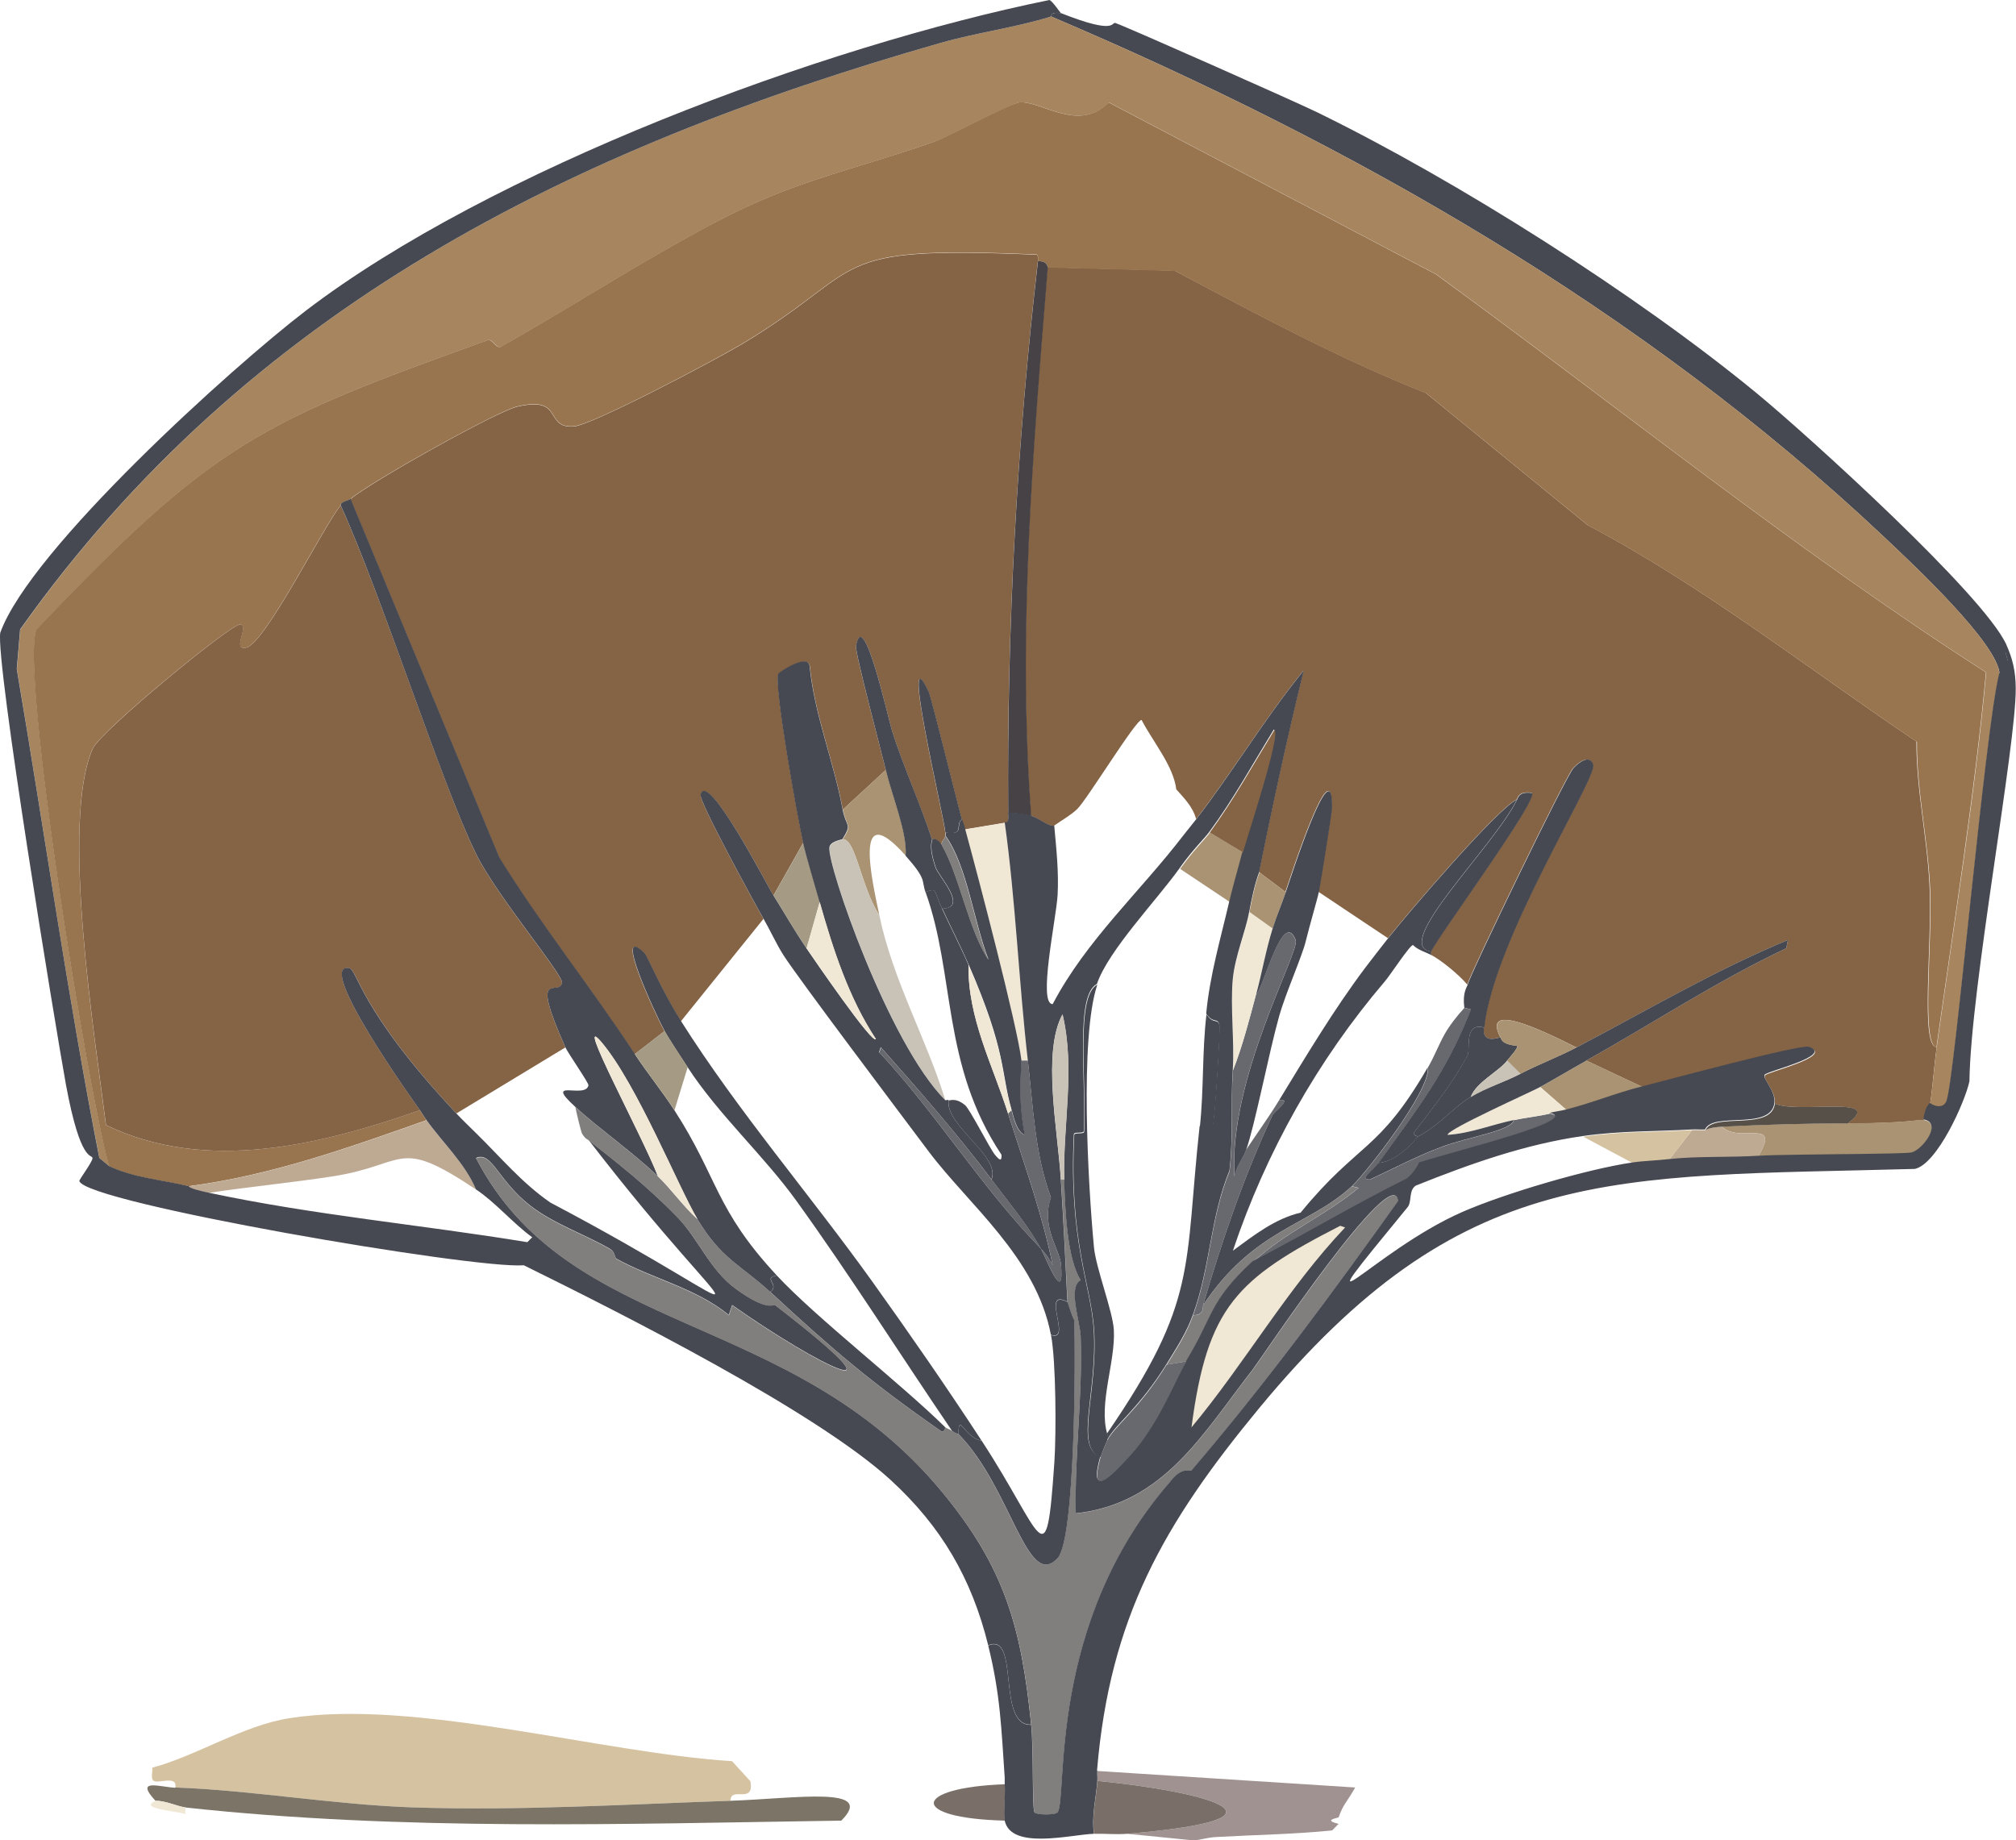 <?xml version="1.0" encoding="UTF-8"?><svg id="Ebene_2" xmlns="http://www.w3.org/2000/svg" viewBox="0 0 156.29 142.69"><defs><style>.cls-1{fill:#7a6f68;}.cls-1,.cls-2,.cls-3,.cls-4,.cls-5,.cls-6,.cls-7,.cls-8,.cls-9,.cls-10,.cls-11,.cls-12,.cls-13,.cls-14,.cls-15,.cls-16,.cls-17{stroke-width:0px;}.cls-2{fill:#817f7e;}.cls-3{fill:#7c7467;}.cls-4{fill:#474245;}.cls-5{fill:#565049;}.cls-6{fill:#464951;}.cls-7{fill:#c9c3b7;}.cls-8{fill:#d5c2a0;}.cls-9{fill:#bea993;}.cls-10{fill:#aa9372;}.cls-11{fill:#a7855e;}.cls-12{fill:#a59a83;}.cls-13{fill:#98754e;}.cls-14{fill:#a09290;}.cls-15{fill:#856345;}.cls-16{fill:#f0e7d5;}.cls-17{fill:#67696f;}</style></defs><g id="Ebene_1-2"><path class="cls-14" d="M105.06,138.59c-.68,1.21-.92,1.27-1.28,2.31-.02.06-1.31.2,0,.51-.03.01-.48.5-.51.51-2.98.3-5.97.34-8.97.51-.76.04-1.2.23-1.79.26l-5.12-.51c14.36-1.22,5.6-3.33-2.31-4.1.02-.25-.02-.52,0-.77l19.98,1.28Z"/><path class="cls-8" d="M58.17,138.08c.35,1.88-1.54.36-1.54,1.54-8.24.28-16.46.79-24.72.51-6.01-.21-12.46-1.33-18.32-1.54.19-.96-1.29-.29-1.67-.51-.29-.16-.03-.91-.13-1.02,3.49-.94,7.03-3.27,10.63-3.84,9.72-1.54,24.12,2.69,34.33,3.33l1.41,1.54Z"/><path class="cls-3" d="M13.6,138.59c5.86.21,12.3,1.33,18.32,1.54,8.26.28,16.48-.23,24.72-.51,5.02-.17,11.32-1.19,8.58,1.54-16.97.25-33.94.82-50.85-1.02-.54-.06-1.64-.56-2.31-.51-1.66-1.79.33-1.07,1.54-1.02Z"/><path class="cls-16" d="M14.37,140.13v.51c-1.27-.3-3.56-.43-2.31-1.02.67-.04,1.76.45,2.31.51Z"/><path class="cls-1" d="M87.38,142.18c-.88.07-1.72-.02-2.56,0-.2-1.39.16-2.74.26-4.1,7.91.77,16.66,2.88,2.31,4.1Z"/><path class="cls-1" d="M77.9,138.34c.06.93-.12,2.24,0,2.82-7.53-.19-7.15-2.57,0-2.82Z"/><path class="cls-6" d="M82.26,1.02c4.4,1.74,3.85.64,4.23.77.87.3,13.91,6.08,15.63,6.92,10.83,5.29,24.75,14.11,34.07,21.78,3.97,3.27,17.59,15.63,19.34,19.47-.29,1.16.8,1.43-.51,2.31-.14-2.35-6.55-8.37-9.09-10.76C127.27,23.96,104.92,11.25,81.49,1.28c.04-.01-.11-.38.77-.26Z"/><path class="cls-15" d="M150.14,81.21c-.21,1.48-.35,3.51-.51,4.36-.01.07-.36.19-.51,1.28-.29-.05-1.53.25-5.89.26,3-2.24-3.86-.73-5.64-1.54.12-.89-.9-1.87-.77-2.18.12-.27,5.39-1.48,3.46-2.18-.63-.23-11.3,2.66-12.94,3.07l-4.36-2.05c5.16-2.9,10.13-6.17,15.5-8.71l.13-.64c-5.66,2.35-10.97,5.49-16.4,8.33-3.14-1.58-7.31-3.48-5.89-.77-.09-.04-1.47.57-1.28-.77.75-6.83,8.75-19.3,8.45-20.37-.25-.9-1.21-.11-1.54.26-.62.7-7.96,15.88-8.2,16.78-.59-.72-2.04-1.92-2.82-2.31v-.26c.49-1.1,8.44-11.92,7.81-12.3-1.08-.17-1.1.48-1.15.51-1.59.78-8.47,8.84-9.99,10.76l-5.38-3.59c.13-.66,1.02-6.2,1.02-6.53.09-4.89-3.27,5.6-3.59,6.53l-2.05-1.54c1.06-5.24,2.18-10.44,3.46-15.63-2.99,3.69-5.43,7.76-8.33,11.53-.24-.93-.92-1.62-1.54-2.31-.22-1.82-1.8-3.67-2.69-5.38-.42-.06-4.22,6.17-5,6.92-.52.49-1.21.87-1.79,1.28-.51.05-1.03-.52-1.79-.77-1.07-14.22.14-28.36,1.28-42.53l9.86.26c6.38,3.38,12.75,6.82,19.47,9.48l12.55,10.25c8.95,4.72,17.09,11.14,25.49,16.78-.01,3.77.85,7.53,1.02,11.27.21,4.37-.72,12.26.51,12.42Z"/><path class="cls-15" d="M80.46,20.24c-1.63,14.19-2.41,28.5-2.31,42.78,0,.4.1.79-.26.77l-3.07.51c-.09-.33-.19-.53-.26-.77-.45-1.64-2.35-9.4-2.56-9.86-2.33-5.04,1.25,9.97,1.28,10.89,0,.08.01.18,0,.26-.05.28-.38.4-.26.77-.12-.2-.41-.63-.77-.51-.92-2.78-2.17-5.53-3.07-8.33-.32-.98-2.25-9.88-2.82-6.66-.09.49,2,8.32,2.31,9.61l-3.33,3.07c-.69-3.73-2.19-7.34-2.56-11.14-.19-.95-2.37.51-2.43.64-.38.75,1.54,11.39,1.92,13.07l-2.31,4.1c-.39-.63-5.1-9.78-5.64-7.81-.14.52,4.25,8.53,4.87,9.61l-6.4,7.94c-1.49-2.36-2.61-5.04-2.82-5.25-2.52-2.48.82,4.69,1.54,6.02l-2.31,1.79c-3.37-5.15-7.26-9.99-10.5-15.24l-11.53-27.8c1.49-1.28,11.32-6.8,12.94-7.17,3.65-.85,2.02,1.68,4.36,1.54,1.42-.09,11.1-5.22,13.07-6.4,9.96-5.98,6.2-7.63,22.8-6.92.21.01.1.51.13.51Z"/><path class="cls-11" d="M81.49,1.28c23.43,9.97,45.78,22.68,64.43,40.22,2.54,2.39,8.96,8.41,9.09,10.76-1.13,4.48-3.46,31.63-4.1,33.18-.23.56-.89.43-1.28.13.16-.84.31-2.88.51-4.36,1.35-9.66,2.96-19.49,3.84-29.08-14.8-9.49-28.48-20.56-42.65-30.87q-12.68-6.66-25.36-13.32c-2.33,2.38-5.19-.14-6.92,0-.7.06-5.5,2.67-6.66,3.07-4.51,1.58-9.18,2.69-13.58,4.61-5.86,2.56-14.1,7.99-19.98,11.27-.4.13-.63-.65-1.02-.51-17.58,6.32-21.19,7.91-34.97,22.42-1.28,3.1,3.96,35.87,5.64,41.63l-.77-.64c-2.47-12.56-4.26-25.28-6.4-37.91l.26-3.07C19.18,23.96,44.24,11.52,72.91,3.33c2.8-.8,5.81-1.19,8.58-2.05Z"/><path class="cls-13" d="M150.14,81.21c-1.23-.16-.31-8.06-.51-12.42-.18-3.75-1.04-7.5-1.02-11.27-8.4-5.64-16.54-12.06-25.49-16.78l-12.55-10.25c-6.72-2.65-13.09-6.09-19.47-9.48l-9.86-.26c-.11-.45-.37-.48-.77-.51-.03,0,.08-.5-.13-.51-16.6-.71-12.84.94-22.8,6.92-1.97,1.18-11.64,6.32-13.07,6.4-2.33.15-.7-2.39-4.36-1.54-1.61.38-11.45,5.89-12.94,7.17-.23.19-.76.2-.77.51-1.33,1.61-5.82,10.64-7.3,11.02-1.21.31.3-1.79-.51-1.79-.75,0-10.8,8.27-11.4,9.61-2.52,5.62.17,22.43,1.02,29.2,7.81,3.75,16.58,1.55,24.34-1.15.17.24.34.53.51.77-6.05,2.14-12.06,4.29-18.45,5.12-2.13-.5-4.16-.61-6.15-1.54-1.67-5.76-6.92-38.53-5.64-41.63,13.77-14.5,17.39-16.1,34.97-22.42.39-.14.62.64,1.02.51,5.88-3.28,14.12-8.71,19.98-11.27,4.4-1.92,9.07-3.03,13.58-4.61,1.16-.41,5.96-3.02,6.66-3.07,1.73-.14,4.59,2.38,6.92,0q12.68,6.66,25.36,13.32c14.17,10.31,27.86,21.38,42.65,30.87-.89,9.58-2.49,19.42-3.84,29.08Z"/><path class="cls-15" d="M43.83,81.21l-8.45,5.12c-7.61-8.13-7.63-11.17-8.33-11.27-2.64-.37,5.04,10.35,5.51,11.02-7.76,2.7-16.53,4.9-24.34,1.15-.85-6.78-3.55-23.58-1.02-29.2.6-1.33,10.65-9.61,11.4-9.61.81,0-.7,2.1.51,1.79,1.48-.38,5.98-9.41,7.3-11.02,3.14,6.85,7.85,21.64,10.5,27.03,1.63,3.3,6.79,9.41,6.66,9.99-.25,1.13-2.56-1.31.26,5Z"/><path class="cls-9" d="M36.91,92.23c-6.2-4.14-5.27-1.93-11.14-1.02-3.19.49-6.41.8-9.61,1.28-1.69-.36-1.46-.49-1.54-.51,6.38-.83,12.4-2.98,18.45-5.12,1.27,1.77,2.99,3.37,3.84,5.38Z"/><path class="cls-10" d="M136.31,89.66c1.81-3.06-1.48-.96-2.82-2.31,3.21-.16,6.52-.25,9.73-.26,4.36,0,5.6-.3,5.89-.26,1.53.24-.02,2.34-.9,2.56-.58.15-9.65.12-11.91.26Z"/><path class="cls-10" d="M70.22,66.35c-4.18-4.71-2.58,2.04-2.05,4.61-1.4-2.14-1.83-5.91-2.82-5.89.77-1.27.27-.85,0-2.31l3.33-3.07c.51,2.12,1.67,4.88,1.54,6.66Z"/><path class="cls-9" d="M133.49,87.36c1.34,1.34,4.63-.75,2.82,2.31-2.19.14-4.74.02-6.92.26l1.79-2.31c.34-.02.68.02,1.02,0,.07,0,.24-.21,1.28-.26Z"/><path class="cls-8" d="M131.19,87.61l-1.79,2.31c-.92.1-1.93.13-2.82.26l-3.84-2.05c2.99-.43,5.56-.34,8.45-.51Z"/><path class="cls-6" d="M82.26,1.02c-.88-.12-.73.24-.77.26-2.77.86-5.78,1.25-8.58,2.05C44.24,11.52,19.18,23.96,1.56,48.8l-.26,3.07c2.15,12.63,3.94,25.35,6.4,37.91l.77.64c1.99.92,4.01,1.03,6.15,1.54.08.02-.15.15,1.54.51,8.13,1.74,16.52,2.49,24.72,3.84l.38-.38c-1.49-1.08-2.86-2.72-4.36-3.71-.85-2.01-2.57-3.61-3.84-5.38-.17-.24-.34-.52-.51-.77-.47-.66-8.14-11.39-5.51-11.02.7.1.71,3.14,8.33,11.27.52.55,1,1.01,1.54,1.54,1.89,1.85,3.55,3.86,5.76,5.38,17.83,9.4,15.23,11.1,2.95-4.87.31.34,3.79,2.79,6.92,6.02,1.6,1.66,2.49,4.05,4.48,5.51,2.51,1.83,2.94,1.17,3.07,1.28,10.93,8.43,3.46,4.79-3.33,0l-.26.77c-2.54-2.08-5.94-2.82-8.71-4.36-.16-.09-.09-.52-.51-.77-1.96-1.13-4.32-1.92-6.15-3.33-2.52-1.94-3-4.27-4.23-3.71,7.21,13.95,24.39,11.69,36.12,25.87,4.91,5.94,6.15,10.53,6.92,18.06-2.72.11-.84-7.18-3.33-6.15-1.29-5.2-3.63-9.2-7.56-12.81-5.8-5.32-20.74-12.85-28.44-16.65-3.82.32-33.98-4.84-34.46-6.53-.03-.1,1.06-1.53,1.02-1.79-.04-.31-.92.44-2.05-5.64C4.28,79.51-.35,51.29.02,49.06c2.31-6.46,18.04-20.66,23.7-24.98C38.02,13.17,63.66,3.6,81.36,0c.27.12.83,1,.9,1.02Z"/><path class="cls-2" d="M51,91.2c1.07,1.04,1.96,2.32,3.07,3.33,1.88,3.12,3.32,3.49,5.64,5.64,4.84,4.48,7.76,6.97,13.19,10.76.31.22.37-.27.38-.26.11.07.41.18.51.26.13.09.35.21.51.26,4.08,4.15,5.31,12.21,7.69,9.61,1.36-1.49,1.39-15.64,1.28-18.45-.14-.21-.51-1.33-.51-1.41-.15-3.16-.31-6.33-.51-9.48h.26c.06,2.18.21,6.14,1.28,7.81-1.02.53-.04,3.19,0,4.36.15,4.57-.49,9.13-.38,13.71,6.82-.73,9.87-6.22,13.71-11.14.67-.86,10.95-16.32,11.27-13.07-5.11,7.15-10.3,14.19-16.01,20.88-.06.07-.76-.33-1.67.9-9.58,10.98-7.91,24.49-8.71,25.62-.15.21-1.64.21-1.79,0-.2-.28-.06-4.83-.26-6.79-.77-7.54-2.01-12.13-6.92-18.06-11.73-14.18-28.91-11.92-36.12-25.87,1.23-.56,1.71,1.77,4.23,3.71,1.83,1.41,4.19,2.2,6.15,3.33.43.25.35.68.51.77,2.77,1.54,6.17,2.28,8.71,4.36l.26-.77c6.79,4.79,14.26,8.43,3.33,0-.14-.11-.57.55-3.07-1.28-1.99-1.46-2.88-3.85-4.48-5.51-3.12-3.23-6.61-5.68-6.92-6.02-.02-.03-.24-.06-.51-.51-.06-.09-.46-1.7-.51-2.05,1.83,1.67,4.54,3.58,6.4,5.38Z"/><path class="cls-6" d="M73.03,70.45c.66,1.44,1.43,2.92,2.05,4.36-.05,4.16,1.87,7.74,3.07,11.53,1.23,3.87,2.69,7.92,3.46,11.78-.22-.47-.53-.91-.9-1.28-1.11-1.96-2.5-3.59-3.84-5.38.73-1.83-3.56-4.12-3.33-6.15.06.06.52-.26,1.28.38.37.31,1.92,3.37,2.31,3.84.36.44.54.54.51,0-4.66-6.99-3.57-13.94-5.89-20.37.92-.33.6-.19,1.28,1.28Z"/><path class="cls-4" d="M81.23,20.75c-1.14,14.17-2.35,28.3-1.28,42.53-.34-.11-1.37-.27-1.79-.26-.1-14.29.67-28.6,2.31-42.78.4.03.66.06.77.51Z"/><path class="cls-6" d="M82.77,100.94c0,.07.37,1.2.51,1.41.11,2.81.08,16.95-1.28,18.45-2.38,2.6-3.6-5.45-7.69-9.61,0-1.74.46.3,1.79.51,4.79,7.31,5,10.98,5.64,1.67.15-2.22.13-7.81-.26-9.86,1.69.57-.85-3.66,1.28-2.56Z"/><path class="cls-6" d="M85.07,76.34c-1.38,4.09-.71,15.63-.26,20.37.15,1.6,1.46,4.96,1.54,6.4.14,2.46-1.2,5.72-.51,8.07.04.13-.02.35,0,.51-.08.15-.47,1.11-.51,1.28-2.05-.72-.2-4.99-.51-9.86-.23-3.49-1.95-6.85-1.54-15.11.01-.23.76-.02.77-.26.19-4.07-.68-10.52,1.02-11.4Z"/><path class="cls-7" d="M65.35,65.07c.99-.02,1.42,3.75,2.82,5.89,1.04,5.03,3.68,9.64,5.12,14.35-4.36-4.37-9.17-18.26-8.97-19.6.07-.48.99-.59,1.02-.64Z"/><path class="cls-16" d="M77.9,63.79c.85,6.11,1.09,12.33,1.79,18.45h-.51c-.33-2.73-3.33-14.16-4.36-17.93l3.07-.51Z"/><path class="cls-17" d="M96.6,89.15c.84-1.26,1.78-2.56,2.56-3.84,1.1-.19-.39.9-.51,1.15-2.2,4.71-3.92,9.74-5.38,14.73-.03.05.12.82-.77.77,1.33-3.64,1.34-7.55,2.82-11.14.31-2.59.09-5.23.26-7.81.74-1.88,1.27-3.94,1.79-5.89.56-.41,2.07-6.74,3.07-4.23.35.89-5.25,10.79-4.74,18.32.11-.75.66-1.37.9-2.05Z"/><path class="cls-17" d="M106.85,90.18c-.5.7-1.49,1.26-.64,1.28,1.84-.86,3.73-1.86,5.64-2.56,1.99-.74,5.35-1.23,5.51-2.05.93-.2,1.88-.29,2.82-.51,2.44.55-6.69,2.78-10.12,3.84-.16.39-.69,1.12-1.02,1.28-4.07,2.03-7.88,4.33-11.91,6.4,2.52-2.33,5.61-3.61,8.2-5.76l-.51-.13c1.06-.98,6.11-7.42,5.89-9.22.49-.85.82-1.74,1.28-2.56.38-.68,1-1.47,1.54-2.05l.51.13c-1.92,4.95-4.24,7.8-7.17,11.91Z"/><path class="cls-16" d="M98.65,71.99c-.52,1.66-.83,3.44-1.28,5.12-.52,1.95-1.05,4.01-1.79,5.89.14-2.25-.2-4.86,0-7.04.17-1.78,1-3.73,1.28-5.25l1.79,1.28Z"/><path class="cls-10" d="M122.99,82.23l4.36,2.05c-1.98.5-3.9,1.3-5.89,1.79l-2.05-1.79c1.2-.66,2.39-1.38,3.59-2.05Z"/><path class="cls-12" d="M63.55,69.94l-1.02,3.59c-.93-1.37-1.69-2.71-2.56-4.1l2.31-4.1c.32,1.38.88,3.19,1.28,4.61Z"/><path class="cls-10" d="M96.35,66.09c-.34,1.27-.73,2.57-1.02,3.84l-3.84-2.56c1.01-1.42,1.92-2.29,2.31-2.82l2.56,1.54Z"/><path class="cls-2" d="M97.11,97.86c-3.37,3.12-3,4.17-5.12,7.69l-1.54.26c.79-1.28,1.53-2.4,2.05-3.84.89.05.74-.72.77-.77,3.96-5.92,8.18-6.13,11.53-9.22l.51.13c-2.59,2.15-5.68,3.43-8.2,5.76Z"/><path class="cls-5" d="M143.23,87.1c-3.21,0-6.53.1-9.73.26-1.04.05-1.22.25-1.28.26.63-1.41,5.08.12,5.38-2.05,1.77.81,8.64-.71,5.64,1.54Z"/><path class="cls-16" d="M119.4,84.28l2.05,1.79c-.42.1-.88.16-1.28.26-.94.23-1.89.31-2.82.51-1.7.36-3.38,1.04-5.12,1.15-.13-.38,6.55-3.37,7.17-3.71Z"/><path class="cls-6" d="M85.07,137.31c-.02.25.02.51,0,.77-.1,1.36-.46,2.71-.26,4.1-1.76.05-6.42,1.29-6.92-1.02-.12-.58.06-1.89,0-2.82-.01-.17.01-.34,0-.51-.26-3.78-.33-6.43-1.28-10.25,2.49-1.03.61,6.26,3.33,6.15.2,1.96.06,6.51.26,6.79.15.21,1.64.21,1.79,0,.8-1.13-.87-14.64,8.71-25.62.91-1.23,1.6-.82,1.67-.9,5.71-6.68,10.9-13.72,16.01-20.88-.32-3.26-10.6,12.2-11.27,13.07-3.84,4.93-6.89,10.41-13.71,11.14-.1-4.57.54-9.13.38-13.71-.04-1.16-1.02-3.83,0-4.36-1.07-1.67-1.22-5.63-1.28-7.81-.11-4.24.87-8.58-.13-12.81-1.59,2.94-.38,8.89-.13,12.81.2,3.15.36,6.32.51,9.48-2.13-1.1.41,3.13-1.28,2.56-1.13-5.99-6.41-10.12-9.48-14.22-2.33-3.11-10.17-13.5-11.27-15.24-.56-.89-1.01-1.9-1.54-2.82-.62-1.08-5.01-9.09-4.87-9.61.54-1.97,5.24,7.19,5.64,7.81.87,1.39,1.63,2.73,2.56,4.1.44.65,5.18,7.58,5.38,7.04-2.1-3.18-3.31-6.95-4.36-10.63-.4-1.42-.96-3.23-1.28-4.61-.39-1.68-2.3-12.31-1.92-13.07.06-.13,2.24-1.59,2.43-.64.37,3.81,1.87,7.41,2.56,11.14.27,1.46.77,1.04,0,2.31-.03.05-.95.16-1.02.64-.2,1.34,4.6,15.23,8.97,19.6.04.04.21-.04.26,0-.23,2.03,4.06,4.32,3.33,6.15-2.65-3.52-5.69-7-8.58-10.25l-.13.38c4.49,4.82,7.95,10.52,12.55,15.24.38.67,1.86,4.6,1.54,1.15-.1-1.07-1.56-2.9-.77-5.12-1.26-3.41-1.38-7.05-1.79-10.63-.7-6.11-.94-12.34-1.79-18.45.36.02.26-.37.26-.77.42-.02,1.45.14,1.79.26.76.25,1.28.81,1.79.77.16,1.8.36,3.56.26,5.38-.11,1.85-1.55,8.49-.38,8.45,2.6-4.95,6.75-8.68,10.12-13.07.33-.43.69-.85,1.02-1.28,2.9-3.77,5.33-7.84,8.33-11.53-1.28,5.19-2.4,10.39-3.46,15.63-.03.16-.34.73-.77,3.07-.28,1.52-1.11,3.47-1.28,5.25-.2,2.18.14,4.8,0,7.04-.17,2.58.05,5.23-.26,7.81-1.48,3.59-1.49,7.5-2.82,11.14-.52,1.44-1.26,2.56-2.05,3.84-2.18,3.51-4.01,4.71-4.61,5.89-.02-.16.04-.38,0-.51,7.08-10.32,5.97-12.78,7.17-23.82.26-.04.92.12,1.02-.13.15-.35.58-7.31.51-7.69-.11-.64-.47-.08-1.02-.9.28-2.99,1.12-5.81,1.79-8.71.3-1.27.69-2.58,1.02-3.84.24-.89,3-9.23,2.43-9.48-1.61,2.64-3.17,5.46-5,7.94-.38.52-1.3,1.39-2.31,2.82-1.66,2.35-5.54,6.39-6.4,8.97-1.71.88-.83,7.33-1.02,11.4-.01.23-.76.02-.77.26-.41,8.27,1.31,11.63,1.54,15.11.32,4.87-1.54,9.14.51,9.86-.91,3.23.68,1.65,2.31-.13,2.21-2.42,3.47-5.84,4.36-7.3,2.13-3.51,1.75-4.56,5.12-7.69,4.03-2.08,7.85-4.38,11.91-6.4.33-.17.86-.89,1.02-1.28,3.43-1.06,12.56-3.29,10.12-3.84.4-.1.86-.15,1.28-.26,1.99-.5,3.91-1.3,5.89-1.79,1.64-.41,12.31-3.3,12.94-3.07,1.93.7-3.34,1.9-3.46,2.18-.13.31.89,1.28.77,2.18-.3,2.17-4.75.64-5.38,2.05-.34.02-.69-.02-1.02,0-2.89.17-5.47.09-8.45.51-4.48.64-8.75,2.16-12.94,3.84-.58.35-.3,1.25-.64,1.67-9.02,10.99-2.73,3.43,4.23.38,3.29-1.44,9.66-3.32,13.19-3.84.89-.13,1.89-.15,2.82-.26,2.18-.24,4.72-.12,6.92-.26,2.26-.14,11.33-.11,11.91-.26.87-.23,2.43-2.32.9-2.56.16-1.09.5-1.21.51-1.28.39.3,1.05.43,1.28-.13.64-1.54,2.97-28.69,4.1-33.18,1.31-.88.23-1.15.51-2.31.54,1.19.76,2.16.77,3.46.04,4.44-3.5,23.27-3.59,30.49-.35,1.62-2.5,6.41-4.23,6.79-23.59.65-35.09-.52-50.85,18.57-7.38,8.94-11.56,16.24-12.55,28.05Z"/><path class="cls-16" d="M103.9,95.04l.38.13c-4.47,4.71-7.74,10.49-11.91,15.5,1.23-9.36,3.51-11.52,11.53-15.63Z"/><path class="cls-17" d="M91.99,105.55c-.89,1.46-2.15,4.88-4.36,7.3-1.62,1.78-3.21,3.36-2.31.13.05-.17.43-1.13.51-1.28.6-1.18,2.44-2.38,4.61-5.89l1.54-.26Z"/><path class="cls-17" d="M79.69,82.23c.41,3.58.53,7.22,1.79,10.63-.79,2.22.67,4.06.77,5.12.32,3.45-1.16-.48-1.54-1.15.36.37.68.81.9,1.28-.77-3.87-2.23-7.91-3.46-11.78l.26-.26c.15.52.39,1.7,1.02,1.92-.59-2.91-.22-5.43-.26-5.76h.51Z"/><path class="cls-15" d="M96.35,66.09l-2.56-1.54c1.82-2.49,3.39-5.31,5-7.94.57.25-2.2,8.59-2.43,9.48Z"/><path class="cls-16" d="M62.53,73.52l1.02-3.59c1.04,3.68,2.26,7.45,4.36,10.63-.2.53-4.94-6.4-5.38-7.04Z"/><path class="cls-7" d="M82.51,91.46h-.26c-.25-3.92-1.46-9.87.13-12.81,1,4.23.02,8.56.13,12.81Z"/><path class="cls-17" d="M76.88,91.46c1.34,1.79,2.74,3.42,3.84,5.38-4.6-4.72-8.06-10.42-12.55-15.24l.13-.38c2.89,3.24,5.94,6.73,8.58,10.25Z"/><path class="cls-6" d="M93.02,87.36c.31-2.85.17-5.85.51-8.71.56.82.91.26,1.02.9.07.38-.36,7.33-.51,7.69-.11.25-.77.09-1.02.13Z"/><path class="cls-10" d="M99.68,69.17c-.33.94-.73,1.88-1.02,2.82l-1.79-1.28c.43-2.35.74-2.92.77-3.07l2.05,1.54Z"/><path class="cls-6" d="M110.95,73.78v.26c-.46-.23-1.02-.38-1.41-.77-.27.04-1.75,2.32-2.18,2.82-5.22,6.12-9.23,13.27-11.78,20.88,1.63-1.19,3.23-2.47,5.25-2.95,4.48-5.48,6.05-4.67,9.86-11.27.22,1.81-4.83,8.24-5.89,9.22-3.34,3.09-7.57,3.3-11.53,9.22,1.46-4.99,3.18-10.02,5.38-14.73.12-.26,1.61-1.34.51-1.15,2.11-3.46,4.23-7.01,6.66-10.25.57-.76,1.2-1.55,1.79-2.31,1.52-1.92,8.4-9.98,9.99-10.76-1.78,3.65-9.79,11.29-6.66,11.78Z"/><path class="cls-6" d="M115.05,79.67c-1.6-.43-1.02,1.69-1.28,2.18-1.12,2.08-2.66,4.03-4.1,5.89-.23.3.27.37.26.38-.73.92-1.9,1.96-3.07,2.05,2.94-4.11,5.25-6.96,7.17-11.91l-.51-.13c-.15-1.16.19-1.56.26-1.79.24-.9,7.58-16.08,8.2-16.78.33-.37,1.28-1.16,1.54-.26.3,1.06-7.7,13.54-8.45,20.37Z"/><path class="cls-6" d="M122.99,82.23c-1.2.67-2.39,1.39-3.59,2.05-.63.35-7.3,3.33-7.17,3.71,1.75-.11,3.42-.79,5.12-1.15-.16.82-3.52,1.31-5.51,2.05-1.9.7-3.8,1.7-5.64,2.56-.85-.02.14-.58.64-1.28,1.17-.09,2.34-1.13,3.07-2.05,1.52-.74,2.7-2.22,4.1-3.07,1.2-.73,2.61-1.15,3.84-1.79,1.42-.74,2.93-1.3,4.36-2.05,5.42-2.84,10.73-5.98,16.4-8.33l-.13.64c-5.37,2.54-10.33,5.81-15.5,8.71Z"/><path class="cls-6" d="M102.24,69.17c-.11.55-.71,2.56-1.02,3.84-.27,1.11-1.58,4.08-2.05,5.76-.81,2.89-1.87,8.42-2.56,10.38-.24.68-.78,1.3-.9,2.05-.51-7.52,5.09-17.43,4.74-18.32-1-2.51-2.51,3.82-3.07,4.23.45-1.68.76-3.46,1.28-5.12.29-.94.7-1.88,1.02-2.82.32-.93,3.67-11.42,3.59-6.53,0,.33-.89,5.88-1.02,6.53Z"/><path class="cls-6" d="M115.05,79.67c-.19,1.34,1.19.73,1.28.77.06.03-.03.53,1.28.64.12.17-.61.94-.77,1.15-.65.85-2.41,1.68-2.82,2.82-1.4.85-2.58,2.33-4.1,3.07.01-.02-.49-.09-.26-.38,1.44-1.86,2.98-3.82,4.1-5.89.26-.49-.31-2.61,1.28-2.18Z"/><path class="cls-6" d="M110.95,73.78c-3.13-.5,4.88-8.13,6.66-11.78.06-.03.07-.68,1.15-.51.63.37-7.32,11.19-7.81,12.3Z"/><path class="cls-10" d="M122.22,81.21c-1.42.75-2.94,1.31-4.36,2.05l-1.02-1.02c.16-.21.89-.99.77-1.15-1.31-.11-1.22-.61-1.28-.64-1.42-2.71,2.75-.81,5.89.77Z"/><path class="cls-6" d="M49.21,81.72c.98,1.5,2.12,2.88,3.07,4.36,3.39,5.24,3.15,7.66,7.94,12.81-1.15.22.26.7-.51,1.28-2.32-2.14-3.76-2.52-5.64-5.64-1.45-2.41-4.69-10.46-7.43-13.71-2.25-2.67,3.17,7.28,4.36,10.38-1.86-1.8-4.58-3.71-6.4-5.38-2.52-2.3.79-.57,1.02-1.67.04-.17-1.58-2.48-1.79-2.95-2.82-6.31-.51-3.87-.26-5,.13-.59-5.03-6.69-6.66-9.99-2.66-5.38-7.36-20.17-10.5-27.03,0-.31.54-.32.77-.51l11.53,27.8c3.24,5.25,7.13,10.09,10.5,15.24Z"/><path class="cls-6" d="M52.79,79.16c4.46,7.05,9.98,13.43,14.86,20.24,2.89,4.04,5.73,8.14,8.45,12.3-1.33-.21-1.79-2.26-1.79-.51-.16-.04-.38-.16-.51-.26-4.02-5.91-7.87-12.01-12.04-17.8-2.57-3.57-6.04-6.68-8.45-10.38-.48-.74-1.45-2.19-1.79-2.82-.72-1.33-4.05-8.5-1.54-6.02.21.21,1.32,2.89,2.82,5.25Z"/><path class="cls-6" d="M74.83,64.3c1.03,3.77,4.03,15.21,4.36,17.93.04.34-.33,2.85.26,5.76-.63-.23-.87-1.4-1.02-1.92-.86-2.98-.37-4.47-3.33-11.27-.62-1.43-1.39-2.92-2.05-4.36,2.07-.03-.28-2.5-.51-3.2-.59-1.76-.22-2.07-.26-2.18.35-.11.65.31.77.51,1.33,2.32,2.07,6.59,3.59,8.84-1.18-3.06-1.65-7.25-3.33-9.61.01-.08,0-.18,0-.26,1.55.23.7-.59,1.28-1.02.07.24.17.44.26.77Z"/><path class="cls-6" d="M72.26,65.07c.03.1-.33.42.26,2.18.24.71,2.58,3.17.51,3.2-.68-1.47-.36-1.61-1.28-1.28-.34-.94.14-.92-1.54-2.82.13-1.78-1.03-4.54-1.54-6.66-.31-1.28-2.39-9.12-2.31-9.61.56-3.22,2.5,5.68,2.82,6.66.9,2.8,2.16,5.55,3.07,8.33Z"/><path class="cls-12" d="M53.31,82.75l-1.02,3.33c-.96-1.48-2.1-2.86-3.07-4.36l2.31-1.79c.34.63,1.31,2.07,1.79,2.82Z"/><path class="cls-6" d="M74.57,63.53c-.58.44.27,1.25-1.28,1.02-.03-.92-3.61-15.92-1.28-10.89.21.46,2.11,8.22,2.56,9.86Z"/><path class="cls-2" d="M73.03,65.58c-.12-.37.21-.49.26-.77,1.68,2.36,2.15,6.55,3.33,9.61-1.51-2.25-2.26-6.52-3.59-8.84Z"/><path class="cls-6" d="M60.22,98.89c3.04,3.27,9.55,8.32,13.07,11.78-.02-.01-.07.47-.38.26-5.43-3.79-8.35-6.28-13.19-10.76.77-.58-.63-1.07.51-1.28Z"/><path class="cls-16" d="M54.08,94.53c-1.12-1.01-2-2.29-3.07-3.33-1.18-3.1-6.61-13.05-4.36-10.38,2.74,3.25,5.98,11.29,7.43,13.71Z"/><path class="cls-16" d="M78.41,86.08l-.26.26c-1.2-3.79-3.13-7.37-3.07-11.53,2.96,6.8,2.47,8.29,3.33,11.27Z"/><path class="cls-7" d="M117.87,83.26c-1.23.64-2.64,1.07-3.84,1.79.41-1.14,2.17-1.97,2.82-2.82l1.02,1.02Z"/></g></svg>
